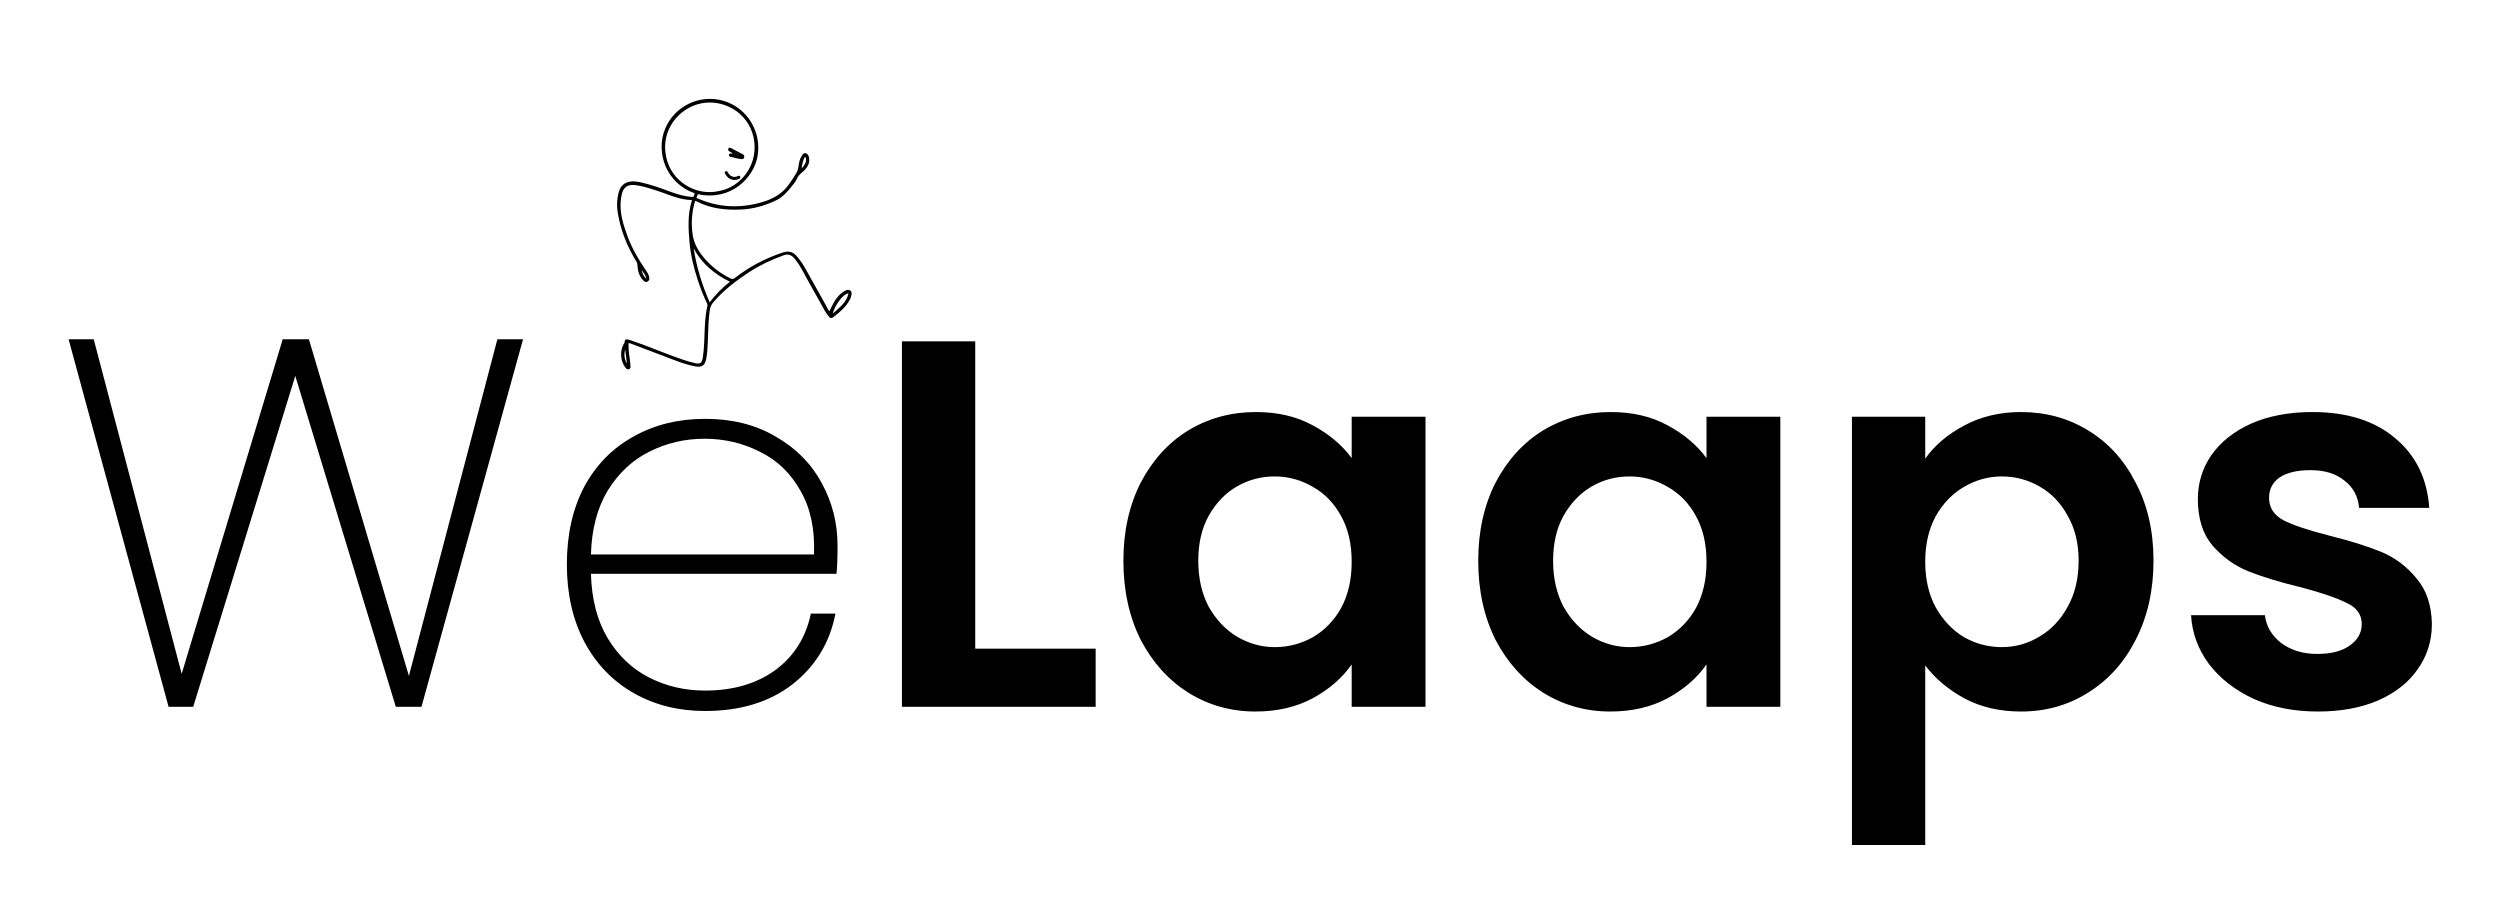<svg width="191" height="70" viewBox="0 0 191 70" fill="none" xmlns="http://www.w3.org/2000/svg">
<path d="M39.96 25.92L32.2 54H30.24L22.56 28.72L14.76 54H12.88L5.24 25.92H7.16L13.88 51.48L21.6 25.92H23.6L31.24 51.64L38 25.92H39.96ZM63.988 41.68C63.988 42.64 63.962 43.36 63.908 43.84H45.148C45.202 45.787 45.628 47.427 46.428 48.76C47.228 50.093 48.282 51.093 49.588 51.76C50.895 52.427 52.322 52.76 53.868 52.76C56.002 52.76 57.788 52.24 59.228 51.2C60.668 50.133 61.575 48.693 61.948 46.88H63.828C63.402 49.093 62.308 50.893 60.548 52.28C58.788 53.64 56.562 54.32 53.868 54.32C51.842 54.32 50.028 53.867 48.428 52.96C46.828 52.053 45.575 50.76 44.668 49.08C43.762 47.373 43.308 45.387 43.308 43.12C43.308 40.853 43.748 38.88 44.628 37.2C45.535 35.52 46.788 34.24 48.388 33.36C49.988 32.453 51.815 32 53.868 32C55.948 32 57.748 32.453 59.268 33.36C60.815 34.24 61.988 35.427 62.788 36.92C63.588 38.387 63.988 39.973 63.988 41.68ZM62.188 42.36C62.268 40.44 61.922 38.813 61.148 37.48C60.402 36.147 59.375 35.16 58.068 34.52C56.762 33.853 55.348 33.52 53.828 33.52C52.308 33.52 50.895 33.853 49.588 34.52C48.308 35.16 47.255 36.147 46.428 37.48C45.628 38.813 45.202 40.44 45.148 42.36H62.188ZM74.508 49.56H83.708V54H68.908V26.08H74.508V49.56ZM85.828 42.84C85.828 40.6 86.268 38.613 87.148 36.88C88.055 35.147 89.268 33.813 90.788 32.88C92.335 31.947 94.055 31.48 95.948 31.48C97.601 31.48 99.041 31.813 100.268 32.48C101.521 33.147 102.521 33.987 103.268 35V31.84H108.908V54H103.268V50.76C102.548 51.8 101.548 52.667 100.268 53.36C99.014 54.027 97.561 54.36 95.908 54.36C94.041 54.36 92.335 53.88 90.788 52.92C89.268 51.96 88.055 50.613 87.148 48.88C86.268 47.12 85.828 45.107 85.828 42.84ZM103.268 42.92C103.268 41.56 103.001 40.4 102.468 39.44C101.934 38.453 101.214 37.707 100.308 37.2C99.401 36.667 98.428 36.4 97.388 36.4C96.348 36.4 95.388 36.653 94.508 37.16C93.628 37.667 92.908 38.413 92.348 39.4C91.814 40.36 91.548 41.507 91.548 42.84C91.548 44.173 91.814 45.347 92.348 46.36C92.908 47.347 93.628 48.107 94.508 48.64C95.415 49.173 96.374 49.44 97.388 49.44C98.428 49.44 99.401 49.187 100.308 48.68C101.214 48.147 101.934 47.4 102.468 46.44C103.001 45.453 103.268 44.28 103.268 42.92ZM112.937 42.84C112.937 40.6 113.377 38.613 114.257 36.88C115.164 35.147 116.377 33.813 117.897 32.88C119.444 31.947 121.164 31.48 123.057 31.48C124.711 31.48 126.151 31.813 127.377 32.48C128.631 33.147 129.631 33.987 130.377 35V31.84H136.017V54H130.377V50.76C129.657 51.8 128.657 52.667 127.377 53.36C126.124 54.027 124.671 54.36 123.017 54.36C121.151 54.36 119.444 53.88 117.897 52.92C116.377 51.96 115.164 50.613 114.257 48.88C113.377 47.12 112.937 45.107 112.937 42.84ZM130.377 42.92C130.377 41.56 130.111 40.4 129.577 39.44C129.044 38.453 128.324 37.707 127.417 37.2C126.511 36.667 125.537 36.4 124.497 36.4C123.457 36.4 122.497 36.653 121.617 37.16C120.737 37.667 120.017 38.413 119.457 39.4C118.924 40.36 118.657 41.507 118.657 42.84C118.657 44.173 118.924 45.347 119.457 46.36C120.017 47.347 120.737 48.107 121.617 48.64C122.524 49.173 123.484 49.44 124.497 49.44C125.537 49.44 126.511 49.187 127.417 48.68C128.324 48.147 129.044 47.4 129.577 46.44C130.111 45.453 130.377 44.28 130.377 42.92ZM147.087 35.04C147.807 34.027 148.793 33.187 150.047 32.52C151.327 31.827 152.78 31.48 154.407 31.48C156.3 31.48 158.007 31.947 159.527 32.88C161.073 33.813 162.287 35.147 163.167 36.88C164.073 38.587 164.527 40.573 164.527 42.84C164.527 45.107 164.073 47.12 163.167 48.88C162.287 50.613 161.073 51.96 159.527 52.92C158.007 53.88 156.3 54.36 154.407 54.36C152.78 54.36 151.34 54.027 150.087 53.36C148.86 52.693 147.86 51.853 147.087 50.84V64.56H141.487V31.84H147.087V35.04ZM158.807 42.84C158.807 41.507 158.527 40.36 157.967 39.4C157.433 38.413 156.713 37.667 155.807 37.16C154.927 36.653 153.967 36.4 152.927 36.4C151.913 36.4 150.953 36.667 150.047 37.2C149.167 37.707 148.447 38.453 147.887 39.44C147.353 40.427 147.087 41.587 147.087 42.92C147.087 44.253 147.353 45.413 147.887 46.4C148.447 47.387 149.167 48.147 150.047 48.68C150.953 49.187 151.913 49.44 152.927 49.44C153.967 49.44 154.927 49.173 155.807 48.64C156.713 48.107 157.433 47.347 157.967 46.36C158.527 45.373 158.807 44.2 158.807 42.84ZM177.076 54.36C175.263 54.36 173.636 54.04 172.196 53.4C170.756 52.733 169.609 51.84 168.756 50.72C167.929 49.6 167.476 48.36 167.396 47H173.036C173.143 47.853 173.556 48.56 174.276 49.12C175.023 49.68 175.943 49.96 177.036 49.96C178.103 49.96 178.929 49.747 179.516 49.32C180.129 48.893 180.436 48.347 180.436 47.68C180.436 46.96 180.063 46.427 179.316 46.08C178.596 45.707 177.436 45.307 175.836 44.88C174.183 44.48 172.823 44.067 171.756 43.64C170.716 43.213 169.809 42.56 169.036 41.68C168.289 40.8 167.916 39.613 167.916 38.12C167.916 36.893 168.263 35.773 168.956 34.76C169.676 33.747 170.689 32.947 171.996 32.36C173.329 31.773 174.889 31.48 176.676 31.48C179.316 31.48 181.423 32.147 182.996 33.48C184.569 34.787 185.436 36.56 185.596 38.8H180.236C180.156 37.92 179.783 37.227 179.116 36.72C178.476 36.187 177.609 35.92 176.516 35.92C175.503 35.92 174.716 36.107 174.156 36.48C173.623 36.853 173.356 37.373 173.356 38.04C173.356 38.787 173.729 39.36 174.476 39.76C175.223 40.133 176.383 40.52 177.956 40.92C179.556 41.32 180.876 41.733 181.916 42.16C182.956 42.587 183.849 43.253 184.596 44.16C185.369 45.04 185.769 46.213 185.796 47.68C185.796 48.96 185.436 50.107 184.716 51.12C184.023 52.133 183.009 52.933 181.676 53.52C180.369 54.08 178.836 54.36 177.076 54.36Z" fill="black"/>
<path d="M52.868 15.287C52.525 16.35 52.586 17.427 52.678 18.503C52.762 19.489 52.999 20.442 53.306 21.384C53.51 22.007 53.739 22.615 54.03 23.201C54.056 23.254 54.059 23.299 54.046 23.355C53.834 24.282 53.845 25.229 53.8 26.171C53.782 26.548 53.756 26.925 53.696 27.298C53.623 27.756 53.508 27.834 53.054 27.731C52.513 27.608 51.993 27.419 51.472 27.229C50.388 26.833 49.326 26.378 48.229 26.015C48.158 25.992 48.087 25.969 48.016 25.95C47.862 25.909 47.729 25.897 47.727 26.123C47.726 26.177 47.681 26.234 47.65 26.286C47.343 26.808 47.406 27.632 47.79 28.095C47.858 28.177 47.935 28.243 48.05 28.21C48.167 28.177 48.176 28.069 48.17 27.978C48.155 27.75 48.136 27.52 48.096 27.294C48.032 26.941 48.022 26.586 48.013 26.22C48.124 26.211 48.208 26.256 48.293 26.288C49.424 26.715 50.553 27.147 51.685 27.573C52.146 27.747 52.616 27.897 53.102 27.989C53.622 28.088 53.863 27.921 53.959 27.402C54.038 26.976 54.061 26.545 54.077 26.114C54.107 25.306 54.112 24.497 54.226 23.695C54.261 23.448 54.355 23.256 54.524 23.061C55.312 22.154 56.25 21.431 57.247 20.782C58.062 20.253 58.941 19.841 59.855 19.51C60.227 19.375 60.479 19.475 60.741 19.799C61.223 20.398 61.522 21.104 61.907 21.759C62.292 22.416 62.644 23.092 63.019 23.754C63.114 23.922 63.237 24.076 63.359 24.227C63.442 24.329 63.558 24.311 63.651 24.241C64.152 23.858 64.633 23.455 64.933 22.884C64.983 22.789 65.017 22.684 65.04 22.579C65.07 22.447 65.095 22.303 64.969 22.204C64.84 22.103 64.702 22.142 64.57 22.213C64.197 22.417 63.924 22.721 63.718 23.085C63.593 23.307 63.487 23.54 63.367 23.778C63.244 23.65 63.192 23.49 63.111 23.347C62.574 22.389 62.036 21.431 61.504 20.471C61.326 20.15 61.111 19.857 60.879 19.577C60.593 19.234 60.245 19.151 59.825 19.287C58.484 19.722 57.259 20.373 56.146 21.234C56.021 21.331 55.94 21.335 55.794 21.264C54.993 20.87 54.313 20.333 53.743 19.646C53.338 19.158 53.028 18.609 52.931 17.996C52.792 17.115 52.839 16.224 53.102 15.372C53.173 15.333 53.209 15.377 53.248 15.397C54.306 15.941 55.438 16.062 56.607 16.01C57.541 15.968 58.413 15.723 59.253 15.328C59.752 15.094 60.112 14.706 60.447 14.288C60.616 14.077 60.802 13.869 60.904 13.619C61.034 13.299 61.347 13.163 61.547 12.916C61.769 12.643 61.886 12.353 61.8 11.999C61.766 11.857 61.697 11.74 61.553 11.707C61.398 11.672 61.323 11.802 61.254 11.907C61.092 12.157 61.037 12.445 61.002 12.733C60.98 12.912 60.926 13.07 60.838 13.226C60.664 13.533 60.461 13.819 60.257 14.106C59.755 14.813 59.049 15.201 58.237 15.44C56.548 15.937 54.894 15.866 53.277 15.149C53.258 15.141 53.239 15.132 53.205 15.117C53.246 15.015 53.282 14.925 53.317 14.836C55.869 15.375 57.56 13.576 57.867 11.992C58.227 10.132 57.12 8.259 55.303 7.711C53.474 7.16 51.519 8.102 50.806 9.863C50.078 11.658 50.895 14.007 53.077 14.767C53.064 14.868 53.013 14.955 52.967 15.049C52.29 15.024 51.658 14.817 51.034 14.581C50.345 14.32 49.648 14.084 48.928 13.926C48.677 13.871 48.427 13.837 48.166 13.872C47.662 13.94 47.388 14.243 47.265 14.708C47.132 15.21 47.112 15.722 47.193 16.233C47.409 17.582 47.91 18.825 48.621 19.988C48.683 20.088 48.7 20.189 48.704 20.309C48.719 20.709 48.843 21.078 49.109 21.387C49.204 21.497 49.322 21.598 49.478 21.509C49.625 21.426 49.626 21.278 49.591 21.133C49.547 20.953 49.446 20.8 49.343 20.65C48.783 19.83 48.282 18.977 47.941 18.041C47.622 17.165 47.333 16.278 47.427 15.322C47.444 15.155 47.467 14.987 47.508 14.824C47.633 14.314 47.943 14.091 48.468 14.137C49.01 14.185 49.523 14.361 50.039 14.52C50.633 14.702 51.203 14.955 51.803 15.12C52.149 15.215 52.499 15.277 52.868 15.287ZM54.898 14.603C53.178 14.981 51.266 13.893 50.882 11.937C50.478 9.881 51.913 8.243 53.544 7.903C55.246 7.547 57.134 8.564 57.564 10.462C58.021 12.475 56.67 14.299 54.898 14.603ZM54.219 23.098C53.63 21.738 53.21 20.394 53 18.985C53.623 20.147 54.583 20.942 55.765 21.527C55.184 21.977 54.687 22.486 54.219 23.098ZM63.623 23.962C63.749 23.389 64.399 22.432 64.826 22.413C64.675 23.121 64.125 23.499 63.623 23.962ZM61.241 12.871C61.297 12.528 61.331 12.234 61.513 11.962C61.66 12.241 61.583 12.503 61.241 12.871ZM47.764 26.699C47.808 27.055 47.853 27.411 47.898 27.767C47.687 27.427 47.665 27.066 47.764 26.699ZM49.015 20.636C49.154 20.822 49.323 20.993 49.371 21.285C49.142 21.092 49.086 20.86 49.015 20.636Z" fill="black"/>
<path d="M55.972 11.736C55.872 11.763 55.716 11.674 55.694 11.826C55.671 11.984 55.831 11.982 55.936 12.011C56.163 12.072 56.391 12.13 56.626 12.156C56.739 12.168 56.824 12.15 56.855 12.021C56.884 11.901 56.838 11.829 56.734 11.776C56.458 11.635 56.184 11.489 55.908 11.347C55.818 11.3 55.712 11.23 55.646 11.357C55.585 11.474 55.692 11.537 55.774 11.598C55.837 11.643 55.92 11.661 55.972 11.736Z" fill="black"/>
<path d="M56.445 13.543C56.249 13.66 55.783 13.755 55.484 13.194" stroke="black" stroke-width="0.234" stroke-linecap="round"/>
</svg>
